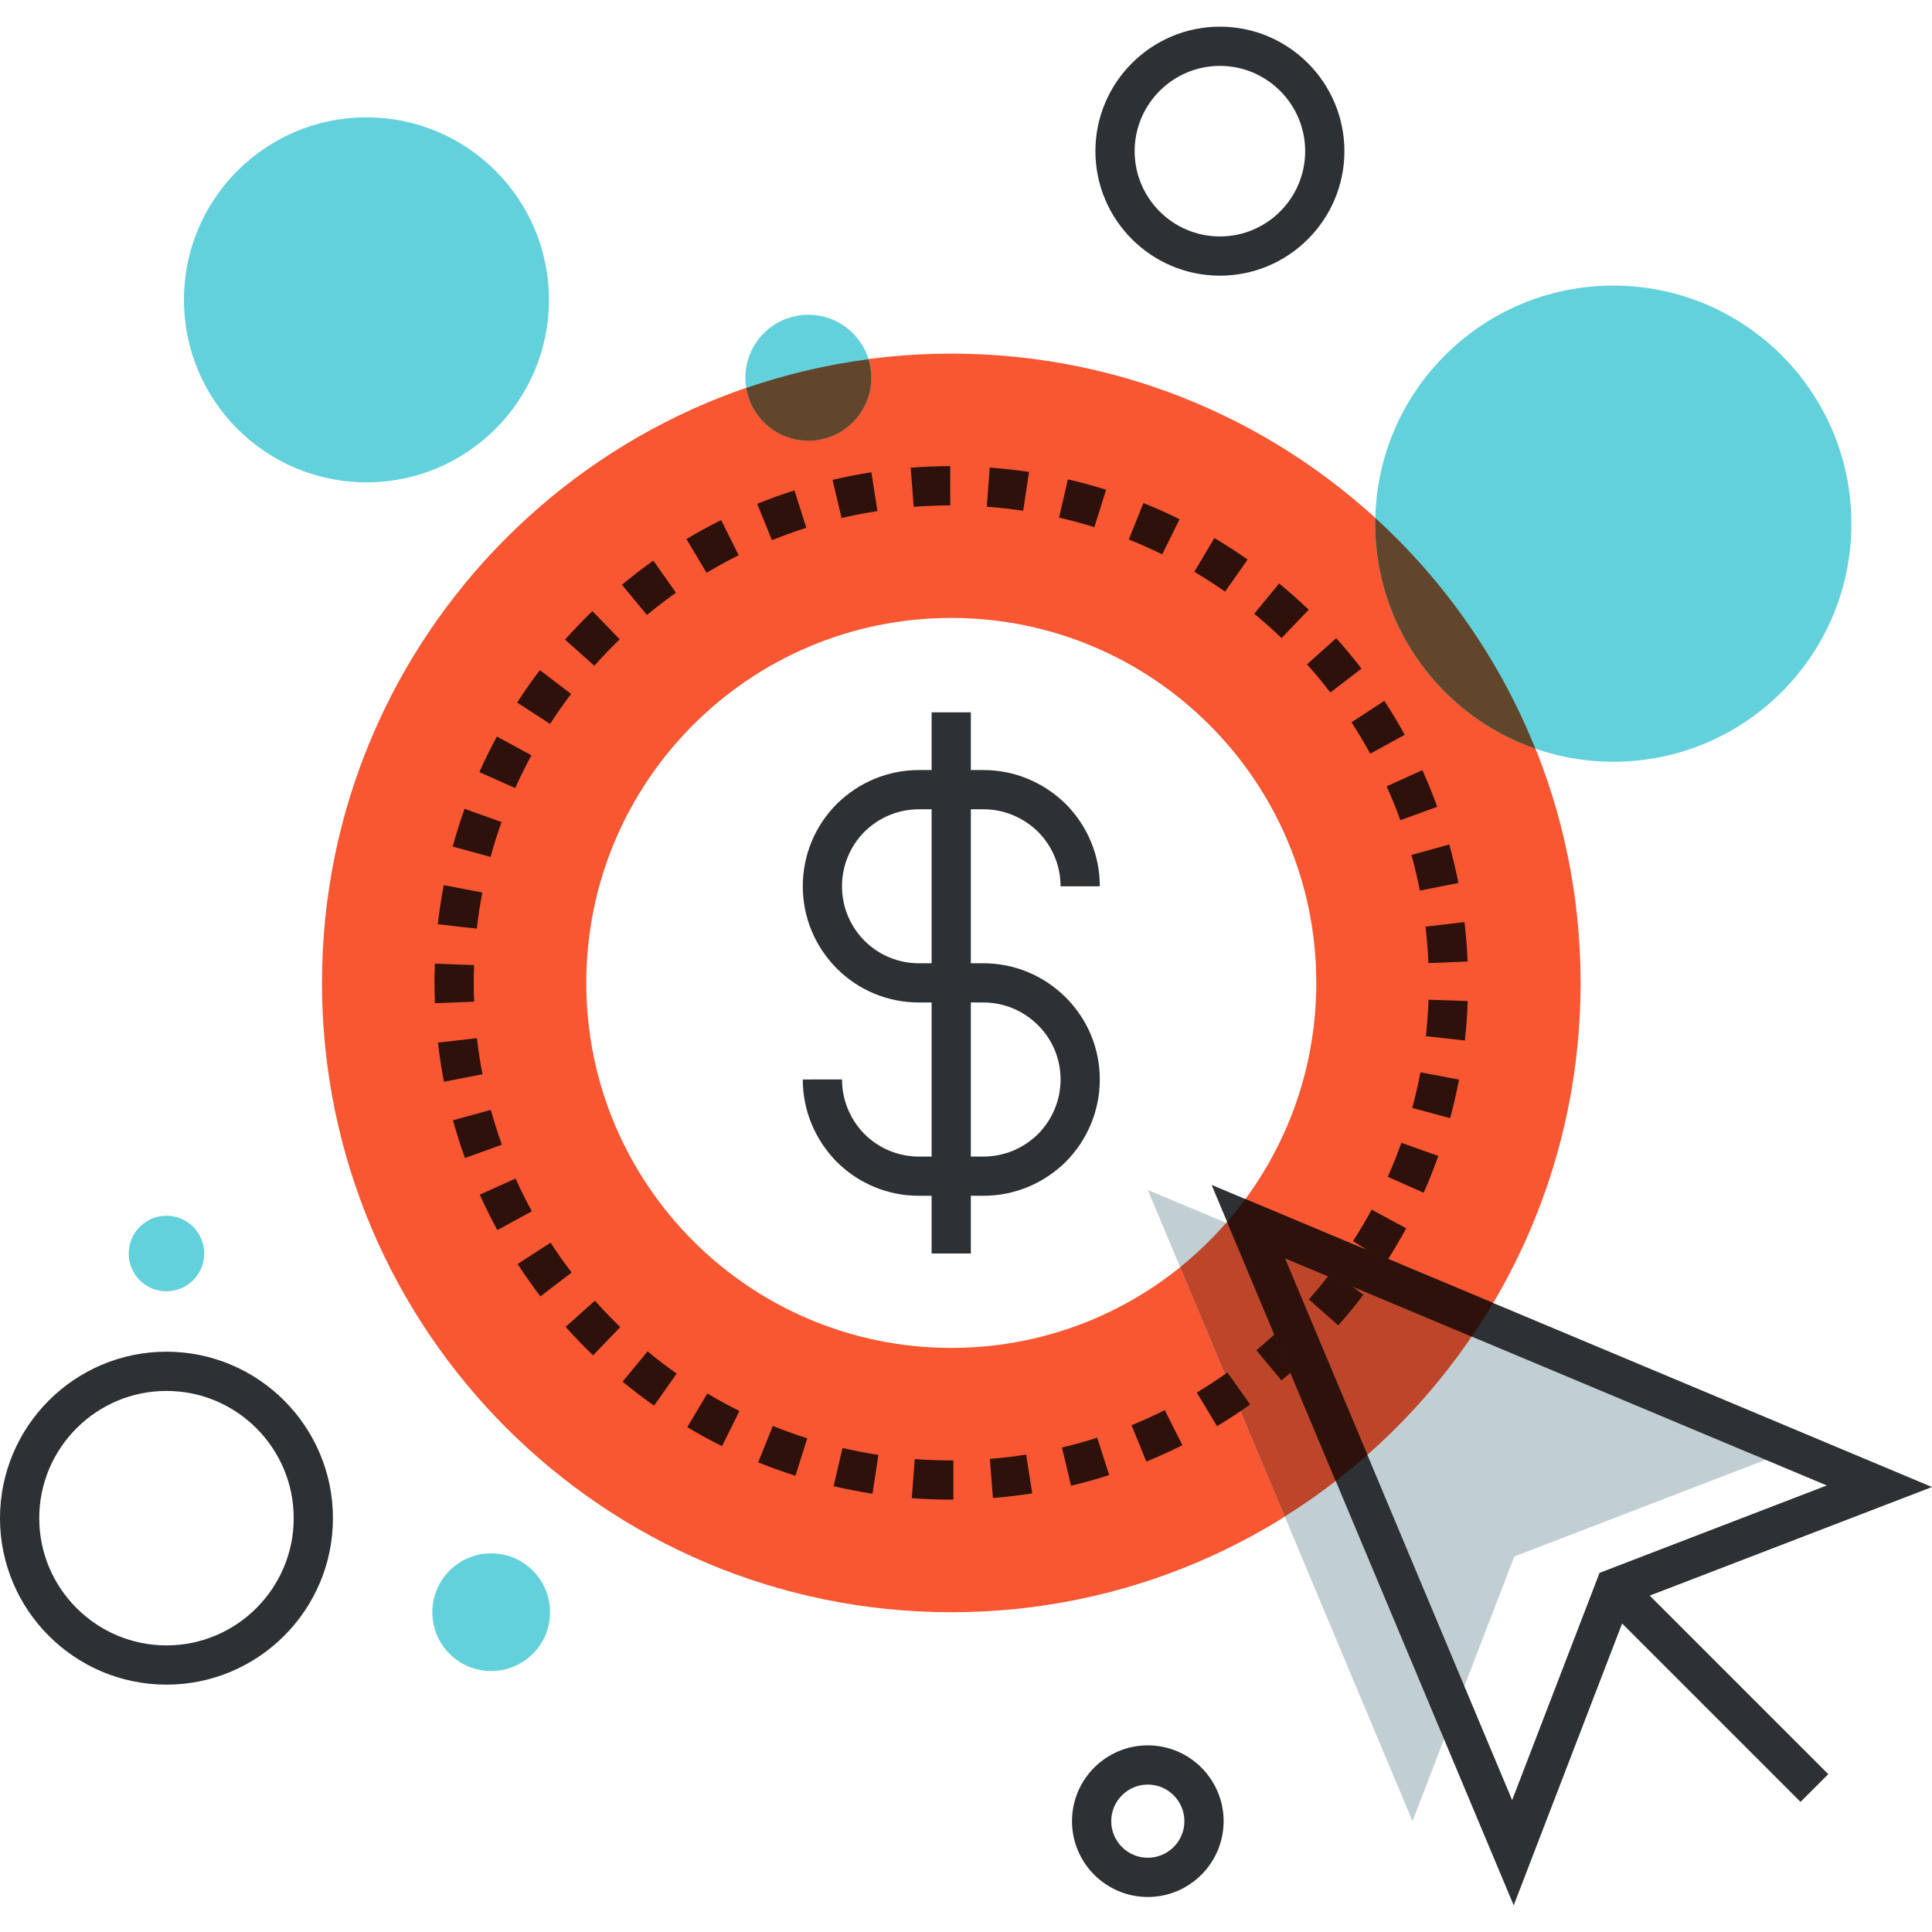 <?xml version="1.0" encoding="iso-8859-1"?>
<!-- Generator: Adobe Illustrator 19.0.0, SVG Export Plug-In . SVG Version: 6.00 Build 0)  -->
<svg version="1.1" id="Layer_1" xmlns="http://www.w3.org/2000/svg" xmlns:xlink="http://www.w3.org/1999/xlink" x="0px" y="0px"
	 viewBox="0 0 512 512" style="enable-background:new 0 0 512 512;" xml:space="preserve">
<path style="fill:#F95632;" d="M252.101,93.711c-92.104,0-166.769,74.665-166.769,166.766c0,92.109,74.668,166.779,166.769,166.779
	s166.771-74.67,166.771-166.779C418.87,168.376,344.202,93.711,252.101,93.711z M252.101,357.207
	c-53.417,0-96.73-43.305-96.73-96.73c0-53.409,43.313-96.719,96.73-96.719c53.412,0,96.73,43.31,96.73,96.719
	C348.831,313.902,305.513,357.207,252.101,357.207z"/>
<polygon style="fill:#C1CED4;" points="374.326,482.627 304.182,315.361 471.442,385.505 401.303,412.488 "/>
<path style="fill:#BC452A;" d="M324.954,324.07c-3.717,4.255-7.795,8.184-12.198,11.733l27.715,66.094
	c20.398-12.774,37.824-29.827,51.036-49.915L324.954,324.07z"/>
<path style="fill:#2D110A;" d="M252.137,397.427c-3.52,0-7.04-0.133-10.506-0.397l0.786-10.363c3.208,0.241,6.464,0.361,9.684,0.361
	l0.553-0.003v10.399l-0.504,0.005C252.145,397.427,252.145,397.427,252.137,397.427z M263.145,396.987l-0.824-10.365
	c3.2-0.256,6.438-0.64,9.615-1.139l1.618,10.273C270.116,396.298,266.611,396.713,263.145,396.987z M231.212,395.843
	c-3.443-0.53-6.904-1.195-10.294-1.987l2.358-10.127c3.128,0.732,6.331,1.347,9.513,1.836L231.212,395.843z M283.843,393.728
	l-2.404-10.115c3.141-0.748,6.277-1.626,9.334-2.601l3.174,9.897C290.637,391.974,287.237,392.922,283.843,393.728z
	 M210.801,391.089c-3.323-1.052-6.648-2.248-9.876-3.548l3.886-9.649c2.985,1.206,6.054,2.309,9.126,3.277L210.801,391.089z
	 M303.798,387.331l-3.927-9.633c2.98-1.213,5.944-2.557,8.814-3.996l4.657,9.295C310.236,384.555,307.023,386.012,303.798,387.331z
	 M191.35,383.24c-3.121-1.544-6.226-3.236-9.219-5.02l5.322-8.932c2.77,1.651,5.632,3.21,8.512,4.639L191.35,383.24z
	 M322.522,377.948l-5.356-8.911c2.76-1.654,5.484-3.443,8.11-5.304l6.019,8.481C328.461,374.223,325.507,376.159,322.522,377.948z
	 M173.332,372.518c-2.839-2.002-5.647-4.142-8.333-6.362l6.612-8.023c2.491,2.051,5.084,4.035,7.711,5.883L173.332,372.518z
	 M339.602,365.821l-6.648-7.995c2.47-2.053,4.895-4.232,7.209-6.474l7.24,7.462C344.904,361.244,342.277,363.602,339.602,365.821z
	 M157.171,359.176c-2.506-2.409-4.954-4.951-7.273-7.549l7.757-6.925c2.145,2.404,4.411,4.751,6.725,6.981L157.171,359.176z
	 M354.652,351.24l-7.785-6.892c2.132-2.409,4.201-4.936,6.144-7.501l8.287,6.282C359.196,345.905,356.961,348.636,354.652,351.24z
	 M143.219,343.542c-2.115-2.767-4.15-5.652-6.042-8.563l8.724-5.663c1.746,2.691,3.625,5.35,5.586,7.916L143.219,343.542z
	 M367.311,334.541l-8.748-5.629c1.754-2.719,3.412-5.524,4.936-8.343l9.149,4.941C371,328.563,369.201,331.599,367.311,334.541z
	 M131.809,325.983c-1.669-3.059-3.241-6.218-4.664-9.382l9.482-4.273c1.321,2.929,2.77,5.842,4.314,8.673L131.809,325.983z
	 M377.283,316.093l-9.505-4.232c1.316-2.944,2.524-5.97,3.599-9.001l9.797,3.479C380.012,309.619,378.698,312.904,377.283,316.093z
	 M123.218,306.883c-1.18-3.279-2.248-6.646-3.172-9.999l10.028-2.755c0.852,3.092,1.838,6.198,2.929,9.229L123.218,306.883z
	 M384.302,296.33l-10.035-2.716c0.84-3.11,1.569-6.287,2.171-9.441l10.214,1.935C386.002,289.528,385.216,292.961,384.302,296.33z
	 M117.655,286.674c-0.663-3.423-1.201-6.909-1.597-10.365l10.33-1.185c0.366,3.192,0.863,6.408,1.477,9.567L117.655,286.674z
	 M388.204,275.745l-10.33-1.147c0.353-3.197,0.586-6.451,0.699-9.664l10.394,0.361C388.846,268.769,388.588,272.292,388.204,275.745
	z M115.256,265.861c-0.067-1.782-0.105-3.579-0.105-5.384c0-1.705,0.033-3.405,0.095-5.094l10.391,0.379
	c-0.056,1.567-0.087,3.139-0.087,4.716c0,1.672,0.033,3.333,0.097,4.982L115.256,265.861z M378.542,255.232
	c-0.131-3.215-0.384-6.464-0.763-9.656l10.327-1.213c0.407,3.453,0.686,6.971,0.822,10.45L378.542,255.232z M126.359,246.103
	l-10.332-1.172c0.389-3.456,0.922-6.943,1.574-10.36l10.212,1.953C127.212,239.688,126.72,242.911,126.359,246.103z
	 M376.279,236.001c-0.614-3.149-1.362-6.321-2.222-9.428l10.02-2.775c0.929,3.361,1.743,6.797,2.412,10.204L376.279,236.001z
	 M130.002,227.09l-10.03-2.739c0.916-3.354,1.976-6.72,3.149-10.002l9.792,3.5C131.83,220.882,130.847,223.992,130.002,227.09z
	 M371.11,217.354c-1.096-3.026-2.322-6.039-3.648-8.963l9.475-4.291c1.436,3.167,2.762,6.438,3.948,9.708L371.11,217.354z
	 M136.527,208.858l-9.492-4.252c1.428-3.192,2.995-6.356,4.654-9.411l9.137,4.969C139.292,202.982,137.848,205.908,136.527,208.858z
	 M363.139,199.726c-1.544-2.816-3.22-5.612-4.979-8.307l8.707-5.686c1.907,2.918,3.722,5.944,5.391,8.993L363.139,199.726z
	 M145.774,191.834l-8.73-5.652c1.892-2.918,3.919-5.801,6.031-8.579l8.276,6.295C149.396,186.465,147.52,189.135,145.774,191.834z
	 M352.561,183.521c-1.958-2.552-4.037-5.059-6.188-7.462l7.744-6.938c2.324,2.596,4.575,5.312,6.692,8.069L352.561,183.521z
	 M157.509,176.42l-7.77-6.912c2.309-2.593,4.749-5.138,7.26-7.562l7.222,7.48C161.905,171.666,159.647,174.019,157.509,176.42z
	 M339.633,169.093c-2.322-2.225-4.762-4.388-7.25-6.438l6.605-8.028c2.693,2.214,5.327,4.557,7.839,6.958L339.633,169.093z
	 M171.448,162.967l-6.63-8.008c2.691-2.227,5.491-4.372,8.323-6.377l6.001,8.497C176.522,158.925,173.934,160.909,171.448,162.967z
	 M324.664,156.792c-2.637-1.848-5.379-3.62-8.146-5.261l5.302-8.942c2.995,1.774,5.96,3.689,8.812,5.686L324.664,156.792z
	 M187.256,151.79l-5.335-8.929c2.988-1.784,6.08-3.476,9.193-5.03l4.639,9.308C192.876,148.575,190.019,150.136,187.256,151.79z
	 M307.996,146.916c-2.877-1.421-5.855-2.752-8.852-3.95l3.871-9.654c3.241,1.295,6.464,2.739,9.585,4.278L307.996,146.916z
	 M204.572,143.158l-3.904-9.633c3.228-1.313,6.546-2.511,9.864-3.564l3.154,9.907C210.621,140.844,207.56,141.949,204.572,143.158z
	 M290.01,139.707c-3.064-0.96-6.211-1.815-9.344-2.54l2.34-10.132c3.395,0.781,6.799,1.708,10.12,2.752L290.01,139.707z
	 M223.022,137.288l-2.383-10.12c3.384-0.801,6.851-1.469,10.291-2.007l1.597,10.276
	C229.343,135.931,226.148,136.556,223.022,137.288z M271.15,135.357c-3.172-0.479-6.408-0.842-9.631-1.08l0.765-10.371
	c3.487,0.259,6.989,0.65,10.419,1.172L271.15,135.357z M242.148,134.318l-0.806-10.368c3.464-0.266,6.986-0.41,10.47-0.417
	l0.02,10.399C248.609,133.937,245.353,134.067,242.148,134.318z"/>
<g>
	<path style="fill:#2E3133;" d="M401.147,504.934l-80.059-190.922L512,394.074l-80.056,30.799L401.147,504.934z M340.503,333.435
		l60.229,143.616l23.16-60.224l60.224-23.165L340.503,333.435z"/>
	
		<rect x="416.964" y="442.115" transform="matrix(-0.707 -0.707 0.707 -0.707 459.379 1084.89)" style="fill:#2E3133;" width="74.782" height="10.397"/>
	<path style="fill:#2E3133;" d="M260.621,316.897h-17.075c-8.215,0-15.946-3.187-21.783-8.978
		c-5.824-5.926-9.011-13.668-9.019-21.844l10.399-0.015c0.003,5.445,2.135,10.601,5.996,14.525c3.825,3.794,8.96,5.916,14.41,5.916
		h17.075c5.42,0,10.56-2.127,14.484-5.978c3.819-3.881,5.955-9.032,5.955-14.454c0-5.432-2.125-10.547-5.988-14.4
		c-3.894-3.866-9.037-5.998-14.459-5.998h-17.068c-8.228,0-15.967-3.195-21.788-9.004c-5.821-5.883-9.014-13.614-9.014-21.796
		c0.01-8.228,3.2-15.967,8.993-21.798c5.896-5.816,13.627-9.004,21.809-9.004h17.075c8.128,0,15.857,3.18,21.765,8.947
		c5.873,5.919,9.075,13.66,9.075,21.857h-10.401c0-5.432-2.127-10.573-5.998-14.469c-3.894-3.804-9.047-5.934-14.444-5.934h-17.075
		c-5.43,0-10.568,2.122-14.467,5.967c-3.807,3.84-5.934,8.98-5.937,14.441c0,5.422,2.122,10.555,5.98,14.454
		c3.84,3.825,8.97,5.944,14.423,5.944h17.068c8.184,0,15.928,3.2,21.796,9.024c5.839,5.827,9.052,13.558,9.052,21.77
		c0,8.172-3.2,15.916-9.009,21.814C276.516,313.715,268.785,316.897,260.621,316.897z"/>
	<rect x="246.886" y="188.774" style="fill:#2E3133;" width="10.399" height="143.411"/>
	<path style="fill:#2E3133;" d="M323.295,73.057c-18.196,0-33.001-14.799-33.001-32.993s14.802-32.998,33.001-32.998
		c18.189,0,32.988,14.804,32.988,32.998S341.486,73.057,323.295,73.057z M323.295,17.464c-12.465,0-22.602,10.14-22.602,22.602
		s10.138,22.595,22.602,22.595c12.454,0,22.589-10.132,22.589-22.595S335.749,17.464,323.295,17.464z"/>
	<path style="fill:#2E3133;" d="M304.182,502.72c-11.082,0-20.093-9.011-20.093-20.093c0-11.075,9.011-20.093,20.093-20.093
		c11.075,0,20.091,9.016,20.091,20.093C324.273,493.709,315.256,502.72,304.182,502.72z M304.182,472.932
		c-5.348,0-9.692,4.355-9.692,9.695c0,5.348,4.344,9.695,9.692,9.695c5.343,0,9.692-4.347,9.692-9.695
		C313.874,477.286,309.524,472.932,304.182,472.932z"/>
</g>
<g>
	<circle style="fill:#63D1DB;" cx="214.221" cy="100.096" r="16.681"/>
	<path style="fill:#63D1DB;" d="M54.126,332.198c0,5.517-4.488,10.004-10.01,10.004c-5.527,0-10.01-4.488-10.01-10.004
		c0-5.532,4.48-10.012,10.01-10.012C49.638,322.186,54.126,326.666,54.126,332.198z"/>
	<circle style="fill:#63D1DB;" cx="97.114" cy="79.462" r="48.364"/>
</g>
<path style="fill:#2E3133;" d="M44.116,446.449C19.791,446.449,0,426.655,0,402.332c0-24.325,19.791-44.119,44.114-44.119
	c24.328,0,44.119,19.794,44.119,44.119C88.236,426.655,68.444,446.449,44.116,446.449z M44.116,368.612
	c-18.593,0-33.715,15.124-33.715,33.72c0,18.591,15.124,33.715,33.715,33.715c18.593,0,33.72-15.125,33.72-33.715
	C77.837,383.736,62.71,368.612,44.116,368.612z"/>
<g>
	<path style="fill:#63D1DB;" d="M145.766,427.256c0,8.612-6.976,15.59-15.593,15.59c-8.614,0-15.601-6.979-15.601-15.59
		c0-8.617,6.986-15.606,15.601-15.606C138.79,411.653,145.766,418.639,145.766,427.256z"/>
	<circle style="fill:#63D1DB;" cx="427.546" cy="138.778" r="63.094"/>
</g>
<g>
	<path style="fill:#61462B;" d="M214.221,116.79c9.208,0,16.681-7.473,16.681-16.684c0-1.71-0.261-3.359-0.74-4.91
		c-11.185,1.469-22.013,4.042-32.384,7.616C199.073,110.733,205.932,116.79,214.221,116.79z"/>
	<path style="fill:#61462B;" d="M406.881,198.395c-9.428-23.478-24.005-44.332-42.388-61.112c-0.013,0.499-0.038,0.993-0.038,1.495
		C364.454,166.385,382.188,189.834,406.881,198.395z"/>
</g>
<path style="fill:#2D110A;" d="M340.503,333.435l49.541,20.774c1.976-2.906,3.845-5.885,5.64-8.914l-65.654-27.533
	c-1.531,2.081-3.151,4.086-4.841,6.031l28.797,68.675c2.865-2.217,5.658-4.524,8.374-6.917L340.503,333.435z"/>
<g>
</g>
<g>
</g>
<g>
</g>
<g>
</g>
<g>
</g>
<g>
</g>
<g>
</g>
<g>
</g>
<g>
</g>
<g>
</g>
<g>
</g>
<g>
</g>
<g>
</g>
<g>
</g>
<g>
</g>
</svg>
